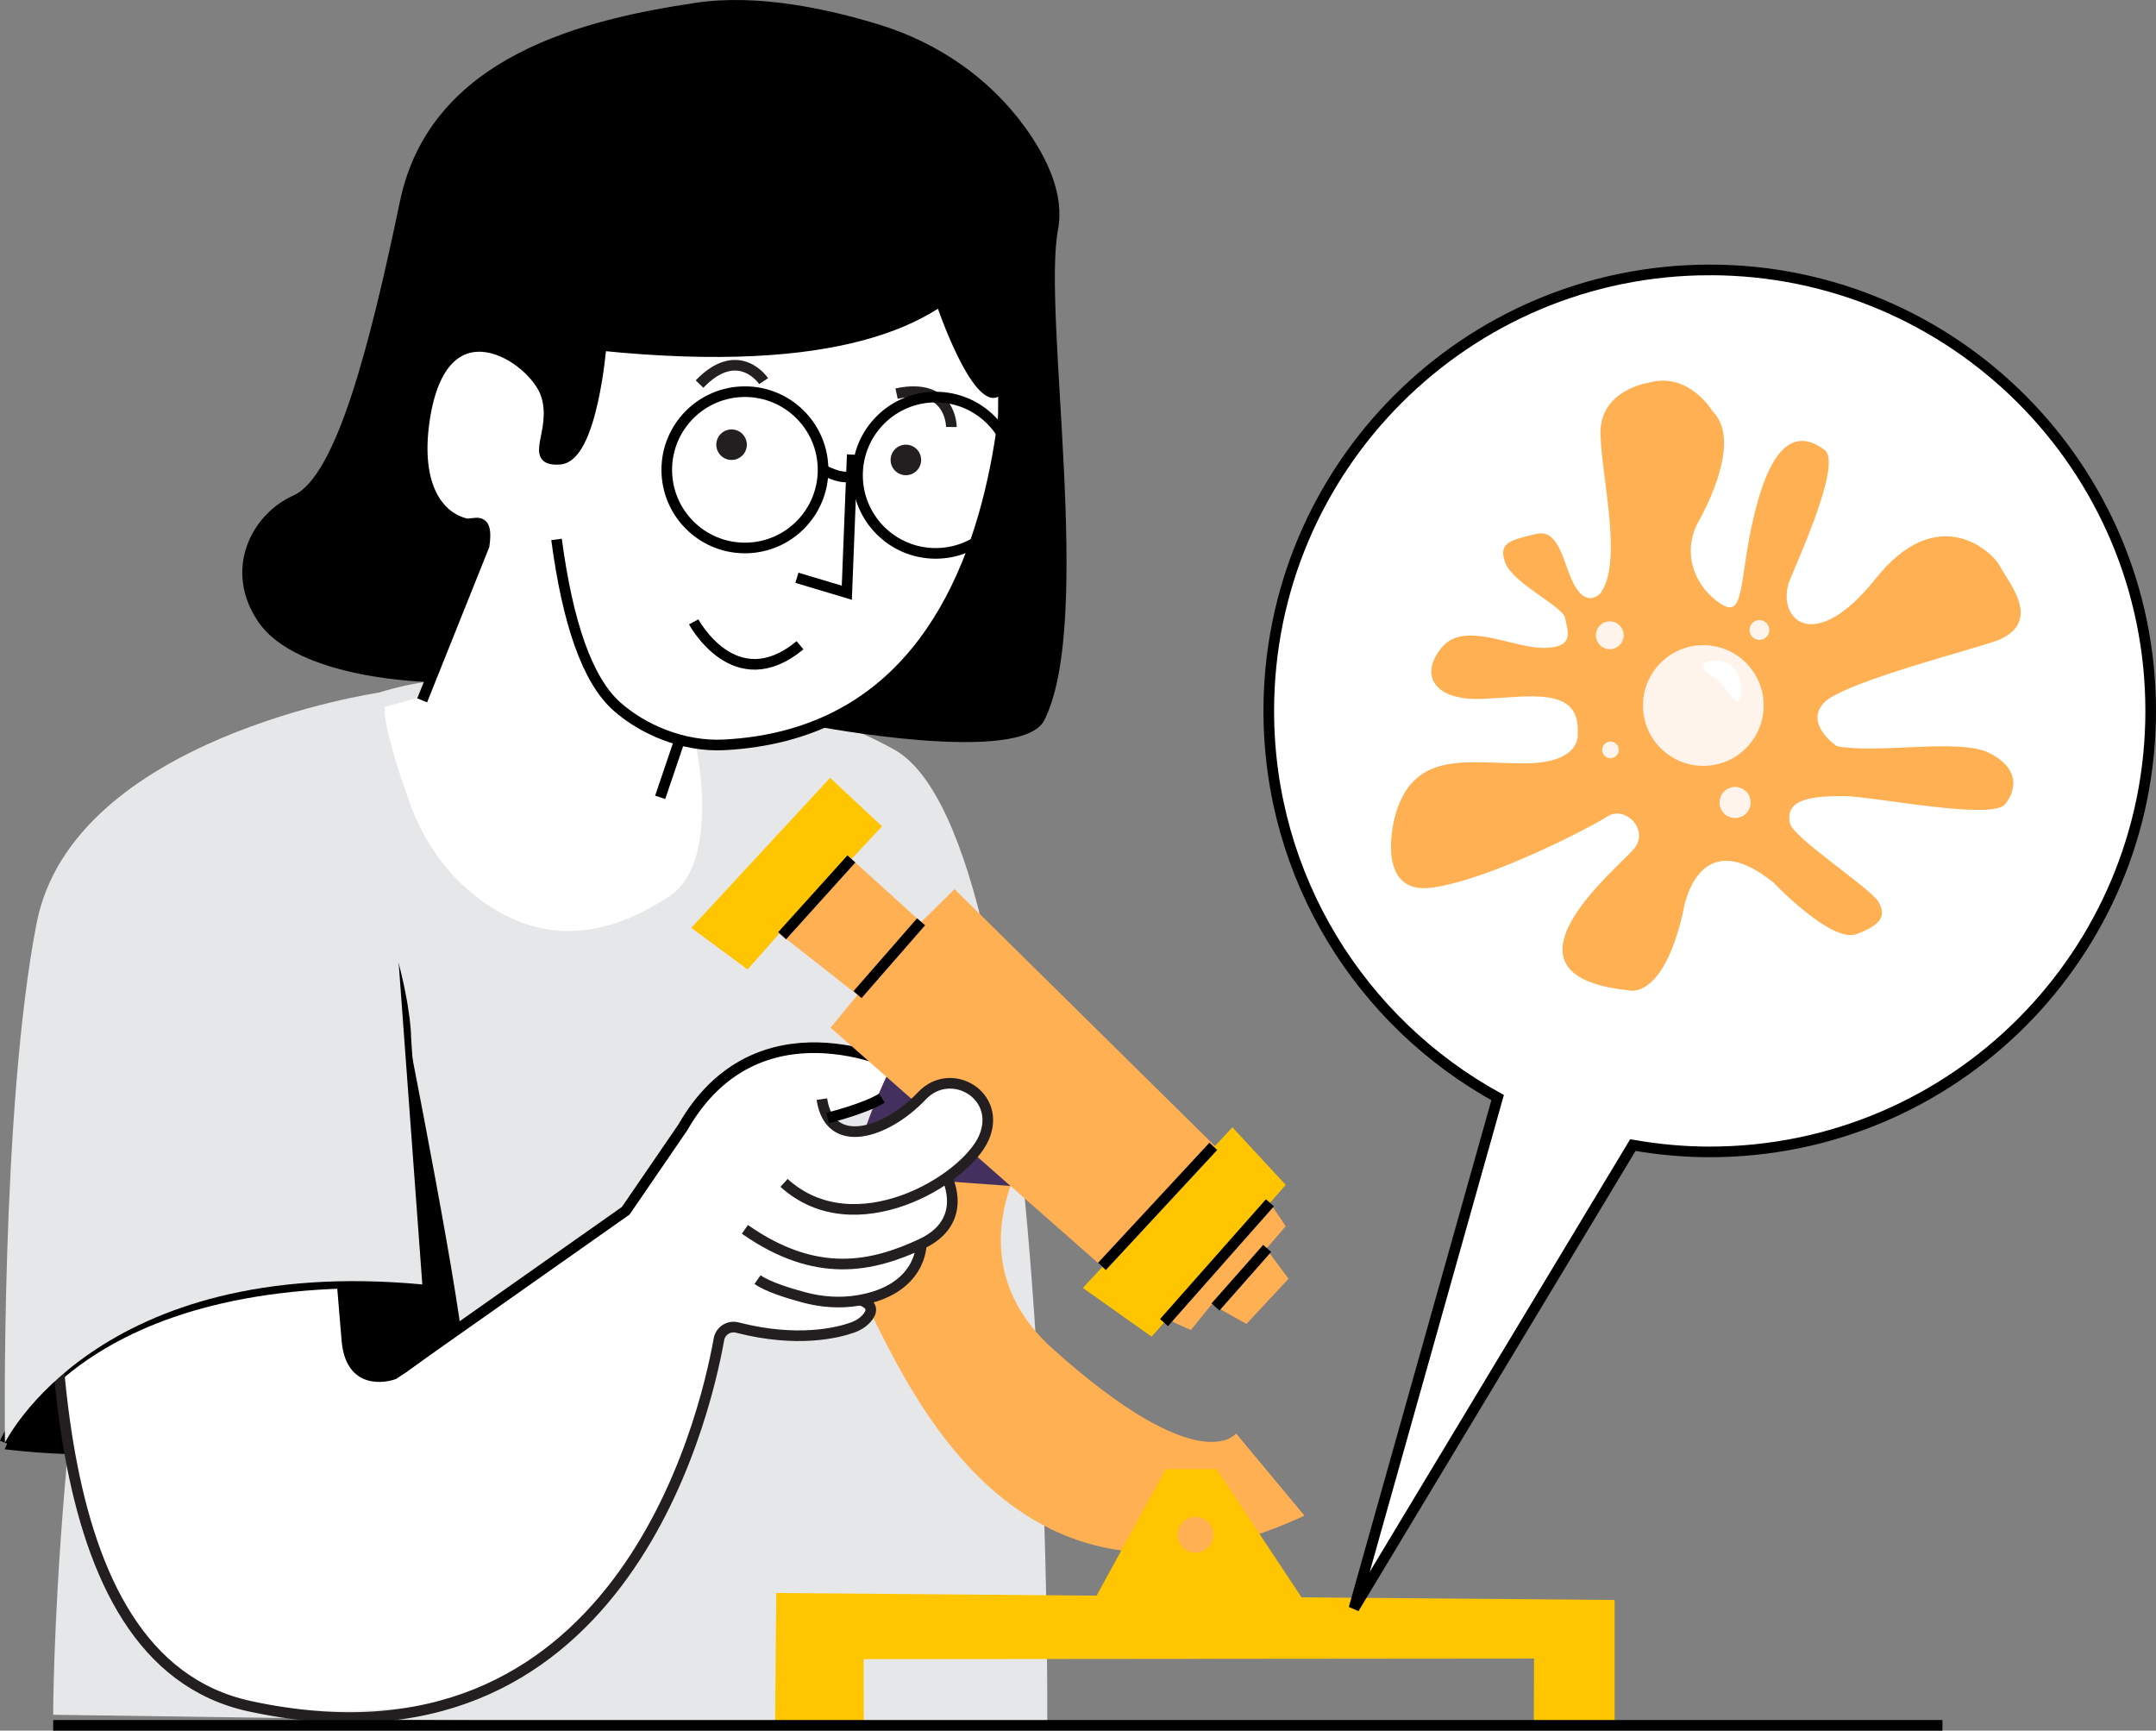 <svg width="202.888" height="162.847" viewBox="0 0 202.888 162.847" fill="none" xmlns="http://www.w3.org/2000/svg" xmlns:xlink="http://www.w3.org/1999/xlink">
	<rect x="0" y="0" width="202.888" height="162.847" fill="#808080" stroke="none"/>
	<desc>
			Created with Pixso.
	</desc>
	<defs/>
	<path id="Vector" d="M47.845 64.118C47.845 64.118 21.316 58.982 13.161 93.951C5.004 128.921 5.004 161.351 5.004 161.351L98.546 162.671C98.546 162.671 99.339 78.941 84.127 70.519C68.916 62.096 47.845 64.118 47.845 64.118Z" fill-rule="nonzero" fill="#E6E7E8"/>
	<path id="Vector" d="M37.223 91.52C37.223 91.52 42.31 116.802 43.436 125.63C44.563 134.459 32.653 137.578 32.653 137.578C32.653 137.578 28.522 130.283 28.602 129.536C28.681 128.788 31.66 91.522 31.66 91.522L37.223 91.522L37.223 91.52Z" fill-rule="nonzero" fill="#000000"/>
	<path id="Vector" d="M0.448 136.372C0.448 136.372 7.129 117.056 39.744 120.861C39.744 120.861 32 140.088 0.448 136.372Z" fill-rule="nonzero" fill="#000000"/>
	<path id="Vector" d="M76.956 103.188C76.956 103.188 78.434 107.632 81.408 106.38C84.382 105.127 87.342 102.747 87.342 102.747C87.342 102.747 90.948 100.336 92.734 104.176C92.734 104.176 94.088 106.941 88.891 110.951C88.891 110.951 91.349 114.41 86.699 116.938C86.699 116.938 86.572 121.553 81.291 122.265C81.291 122.265 82.854 124.285 80.331 125.027C77.808 125.769 73.691 125.447 70.907 125.095C70.907 125.095 68.815 124.046 67.832 125.555C66.848 127.065 62.942 157.593 40.603 160.408C32.352 161.445 17.802 162.255 11.656 152.023C11.656 152.023 5.302 142.174 4.934 120.349C4.934 120.349 3.122 93.313 9.497 85.187C9.497 85.187 16.034 72.68 25.099 73.138C25.099 73.138 27.505 76.863 28.045 80.821C28.585 84.781 30.087 93.402 30.087 93.402C30.087 93.402 31.817 126.63 32.801 127.654C33.784 128.677 35.05 131.442 38.418 128.982C41.786 126.522 59.111 113.796 59.111 113.796C59.111 113.796 61.954 110.258 62.581 108.531C63.208 106.803 68.787 99.857 76.958 103.188L76.956 103.188Z" fill-rule="nonzero" fill="#FFFFFF"/>
	<path id="Vector" d="M62.499 108.648C62.499 108.648 66.06 103.798 66.98 102.956C67.9 102.113 70.735 96.724 81.366 99.517C91.997 102.313 73.817 106.397 73.817 106.397L62.499 108.646L62.499 108.648Z" fill-rule="nonzero" fill="#FFFFFF"/>
	<path id="Vector" d="M84.434 100.31C84.434 100.31 71.287 93.79 64.259 106.078L58.884 113.925L37.059 129.299C37.059 129.299 33.08 130.804 32.651 126.182C32.221 121.56 28.996 78.018 26.846 75.439C24.696 72.859 22.762 73.157 22.762 73.157" stroke="#000000"/>
	<path id="Vector" d="M94.541 18.956C94.541 18.956 95.966 39.565 92.701 48.154C92.701 48.154 88.995 65.211 74.993 69.068L65.517 70.284C65.517 70.284 67.858 81.187 62.931 84.379C58.825 87.039 51.952 90.179 44.514 84.128C41.805 81.926 39.805 78.974 38.615 75.692C37.51 72.643 36.148 68.479 36.183 66.523L39.73 65.547L45.476 51.156C45.622 50.785 45.68 50.379 45.603 49.989C45.507 49.496 45.202 49.001 44.312 49.271C43.852 49.412 39.427 48.283 39.777 42.126C40.127 35.967 42.563 28.462 50.654 35.765C50.654 35.765 51.748 37.905 51.335 41.429C51.335 41.429 50.887 43.879 52.37 43.21C53.854 42.541 55.483 41.785 56.572 32.502C56.572 32.502 91.283 38.093 94.541 18.956Z" fill-rule="nonzero" fill="#FFFFFF"/>
	<path id="Vector" d="M94.175 14.088C94.175 14.088 100.91 37.004 56.572 32.502C56.572 32.502 55.734 42.99 52.675 43.21C49.617 43.431 52.52 40.612 51.394 37.131C50.269 33.65 41.589 27.845 39.918 39.664C39.04 45.874 41.361 48.687 43.831 49.273C44.577 49.449 45.995 48.358 45.558 51.346L39.728 65.899" stroke="#000000"/>
	<path id="Vector" d="M94.541 18.956C94.541 18.956 101.065 68.361 68.156 70.087C64.252 70.291 60.45 68.606 58.058 66.481C55.248 63.986 53.412 58.571 52.373 50.757" stroke="#000000"/>
	<path id="Vector" d="M63.961 69.615L62.126 75.023" stroke="#000000"/>
	<path id="Vector" d="M86.683 43.279C86.683 44.072 86.04 44.715 85.246 44.715C84.453 44.715 83.81 44.072 83.81 43.279C83.81 42.485 84.453 41.842 85.246 41.842C86.04 41.842 86.683 42.485 86.683 43.279Z" fill-rule="evenodd" fill="#231F20"/>
	<path id="Vector" d="M70.28 41.842C70.28 42.635 69.637 43.279 68.844 43.279C68.05 43.279 67.407 42.635 67.407 41.842C67.407 41.049 68.05 40.406 68.844 40.406C69.637 40.406 70.28 41.049 70.28 41.842Z" fill-rule="evenodd" fill="#231F20"/>
	<path id="Vector" d="M89.53 40.18C89.53 40.18 89.551 35.929 84.371 37.037" stroke="#231F20"/>
	<path id="Vector" d="M71.862 35.861C71.862 35.861 69.503 32.324 65.827 36.138" stroke="#231F20"/>
	<path id="Vector" d="M80.2 42.774L79.688 55.773L74.993 54.365" stroke="#000000"/>
	<path id="Vector" d="M93.929 37.328C91.462 38.624 88.105 28.603 88.105 28.603C81.382 35.03 56.572 32.502 56.572 32.502C56.572 32.502 55.187 39.429 54.412 41.746C53.638 44.062 51.309 42.774 51.309 42.774C51.309 42.774 51.422 39.532 51.394 37.131C51.365 34.732 47.211 33.343 47.211 33.343C40.019 29.728 39.775 40.98 39.981 44.886C40.185 48.795 45.185 49.271 45.185 49.271C45.629 50.381 45.619 51.621 45.159 52.724L40.422 64.169C40.422 64.169 28.036 63.981 24.306 58.51C21.008 53.675 23.59 48.421 27.604 46.628C31.618 44.835 34.77 32.713 37.636 18.951C40.502 5.189 55.182 1.793 65.52 0.258C71.317 -0.602 77.948 0.842 82.779 2.33C88.239 4.013 93.091 7.323 96.443 11.952C98.555 14.869 100.187 18.329 99.562 21.616C98.065 29.505 102.973 58.468 98.271 67.772C96.109 72.054 76.679 68.315 76.679 68.315C76.679 68.315 90.466 63.923 93.912 42.619L93.931 37.326L93.929 37.328Z" fill-rule="nonzero" fill="#000000"/>
	<path id="Vector" d="M65.28 58.513C65.28 58.513 69.163 65.784 75.284 60.714" stroke="#000000"/>
	<path id="Vector" d="M0.465 135.757C0.465 135.757 7.129 118.941 39.742 120.861L38.183 97.604C38.183 94.292 35.397 79.349 27.548 76.605" stroke="#000000"/>
	<path id="Vector" d="M114.939 108.441L104.754 120.093L78.167 96.7L80.695 93.616L73.601 88.046L73.329 87.832L70.35 91.201L65.064 87.299L78.167 73.612L82.993 77.748L80.12 80.823L80.312 80.997L86.678 86.762L89.83 83.666L114.939 108.441Z" fill-rule="nonzero" fill="#FEB053"/>
	<path id="Vector" d="M119.507 113.173L120.991 115.382L119.162 117.504L121.258 120.323L117.294 124.574L114.019 122.736L112.066 125.149C112.066 125.149 109.538 124.058 109.538 123.884C109.538 123.71 119.507 113.171 119.507 113.171L119.507 113.173Z" fill-rule="nonzero" fill="#FEB053"/>
	<path id="Vector" d="M115.974 106.075L120.993 111.495L108.369 125.771L101.9 121.187L115.974 106.075Z" fill-rule="nonzero" fill="#FFC600"/>
	<path id="Vector" d="M122.756 142.618C94.429 155.718 84.603 128.196 80.695 121.07C79.108 118.176 79.34 114.204 80.178 110.512C81.066 106.606 82.624 103.007 83.418 101.32C83.72 100.677 83.913 100.308 83.913 100.308L96.783 108.195C96.783 108.195 95.828 109.488 95.093 111.591C93.844 115.166 92.927 121.413 99.081 126.929C112.986 139.397 116.32 134.881 116.32 134.881L122.756 142.616L122.756 142.618Z" fill-rule="nonzero" fill="#FEB053"/>
	<path id="Vector" d="M95.093 111.594L80.176 110.514C81.064 106.608 82.622 103.01 83.415 101.322L95.091 111.596L95.093 111.594Z" fill-rule="nonzero" fill="#43305E"/>
	<path id="Vector" d="M102.375 151.641L123.366 151.641L114.479 138.233L109.705 138.233L102.375 151.641Z" fill-rule="nonzero" fill="#FFC600"/>
	<path id="Vector" d="M73.052 149.892L151.942 150.549L151.942 162.098L144.339 162.098L144.358 156.063L81.27 156.119L81.279 162.098L72.937 162.098L73.052 149.892Z" fill-rule="nonzero" fill="#FFC600"/>
	<path id="Vector" d="M80.12 80.823L80.312 80.997L73.601 88.046L73.329 87.832L70.35 91.201L65.064 87.299L78.115 73.188L82.993 77.748L80.12 80.823Z" fill-rule="nonzero" fill="#FFC600"/>
	<path id="Vector" d="M114.176 144.418C114.176 145.35 113.421 146.106 112.489 146.106C111.557 146.106 110.801 145.35 110.801 144.418C110.801 143.486 111.557 142.73 112.489 142.73C113.421 142.73 114.176 143.486 114.176 144.418Z" fill-rule="evenodd" fill="#FEB053"/>
	<path id="Vector" d="M77.268 103.39C77.268 103.39 77.876 107.462 80.796 106.465C83.718 105.467 87.23 103.317 87.589 102.674C87.948 102.031 91.814 100.979 92.891 104.728C92.891 104.728 93.107 108.406 89.166 110.915C89.166 110.915 91.035 114.46 86.697 117.061C86.697 117.061 87.185 120.675 81.366 122.497C81.366 122.497 82.594 124.321 79.859 125.037C77.125 125.752 68.388 125.037 68.388 125.037C68.388 125.037 62.933 115.861 67.306 109.554C71.679 103.247 77.268 103.39 77.268 103.39Z" fill-rule="nonzero" fill="#FFFFFF"/>
	<path id="Vector" d="M80.972 122.328C82.336 122.802 82.009 123.553 81.531 124.074C81.181 124.457 80.732 124.734 80.244 124.908C78.864 125.401 75.069 126.375 69.388 124.917C68.597 124.713 67.799 125.213 67.656 126.018C66.269 133.764 58.121 168.055 23.482 160.542C3.124 156.127 4.974 120.767 4.974 103.921C4.974 87.074 14.013 75.45 23.186 73.185" stroke="#231F20"/>
	<path id="Vector" d="M86.694 117.056C86.694 117.056 86.791 121.387 80.7 122.375C79.014 122.65 77.289 122.518 75.639 122.074C74.148 121.675 72.235 121.072 71.287 120.405" stroke="#231F20"/>
	<path id="Vector" d="M89.11 110.8C89.11 110.8 91.265 114.927 86.694 117.056C82.122 119.182 76.848 120.41 70.099 115.676" stroke="#231F20"/>
	<path id="Vector" d="M77.341 103.423C78.071 108.331 83.392 106.662 86.76 103.108C89.497 100.219 94.347 103.087 92.577 107.082C90.807 111.077 80.397 117.316 73.782 111.305" stroke="#231F20"/>
	<path id="Vector" d="M35.646 65.174C35.646 65.174 6.845 69.369 3.443 86.882C0.04 104.395 0.465 135.754 0.465 135.754C0.465 135.754 9.114 118.007 39.742 120.859L35.646 65.172L35.646 65.174Z" fill-rule="nonzero" fill="#E6E7E8"/>
	<path id="Vector" d="M77.88 105.197C77.88 105.197 81.404 104.324 82.99 103.327" stroke="#000000"/>
	<path id="Vector" d="M5.004 162.347L182.792 162.347" stroke="#000000"/>
	<path id="Vector" d="M160.892 25.399C137.976 25.399 119.397 43.978 119.397 66.895C119.397 82.577 128.098 96.222 140.933 103.277L127.411 151.34L153.658 107.747C156.008 108.16 158.423 108.388 160.892 108.388C183.809 108.388 202.388 89.809 202.388 66.892C202.388 43.976 183.809 25.397 160.892 25.397L160.892 25.399Z" fill-rule="nonzero" fill="#FFFFFF"/>
	<path id="Vector" d="M119.397 66.895C119.397 82.577 128.098 96.222 140.933 103.277L127.411 151.34L153.658 107.747C156.008 108.16 158.423 108.388 160.892 108.388C183.809 108.388 202.388 89.809 202.388 66.892C202.388 43.976 183.809 25.397 160.892 25.397L160.892 25.399C137.976 25.399 119.397 43.978 119.397 66.895Z" stroke="#000000"/>
	<path id="Vector" d="M159.712 49.292C159.712 49.292 164.237 41.731 161.179 38.725C161.179 38.725 158.942 34.941 155.16 36.009C155.16 36.009 150.463 36.668 150.609 40.926C150.757 45.182 152.731 52.888 150.606 55.825C150.606 55.825 149.435 57.177 148.261 55.238C147.088 53.299 146.867 49.661 144.518 50.248C142.168 50.834 140.943 51.029 141.656 52.963C142.37 54.897 147.128 57.076 147.292 58.177C147.456 59.275 148.33 60.918 145.327 60.965C142.323 61.01 137.769 58.322 135.64 60.965C133.511 63.608 135.053 65.939 139.457 65.763C143.86 65.587 148.745 64.51 148.468 69.012C148.468 69.012 148.926 71.753 143.64 71.826C138.356 71.899 132.924 70.359 131.237 76.964C131.237 76.964 129.267 84.337 134.84 83.513C140.412 82.689 149.731 77.814 151.273 76.819C152.923 75.753 155.292 78.093 153.731 79.917C152.17 81.743 139.785 91.785 153.254 93.184C153.254 93.184 156.484 94.212 158.392 85.771C158.392 85.771 159.604 77.171 166.906 83.055C166.906 83.055 172.331 88.759 174.685 87.9C177.039 87.041 177.558 86.14 176.739 84.818C175.92 83.497 168.763 78.854 168.446 77.478C167.894 75.091 170.758 74.903 173.509 74.91C176.26 74.917 187.431 77.22 188.679 75.68C189.928 74.138 189.876 72.122 187.088 70.8C184.299 69.479 176.593 70.948 172.849 70.213C172.849 70.213 169.763 68.136 171.629 66.136C173.495 64.136 186.656 60.876 188.219 60.158C192.113 58.371 189.06 54.886 188.219 53.301C187.379 51.717 182.243 47.241 176.518 54.433C170.793 61.625 167.307 58.371 168.298 54.947C168.603 53.888 173.511 43.635 171.692 42.323C169.873 41.011 167.345 40.415 165.437 47.093C163.528 53.771 164.408 58.395 161.988 56.853C159.566 55.31 158.268 52.266 159.714 49.294L159.712 49.292Z" fill-rule="nonzero" fill="#FEB053"/>
	<path id="Vector" d="M165.969 66.385C165.969 69.522 163.426 72.066 160.289 72.066C157.152 72.066 154.608 69.522 154.608 66.385C154.608 63.248 157.152 60.705 160.289 60.705C163.426 60.705 165.969 63.248 165.969 66.385Z" fill-rule="evenodd" fill="#FEF4EB"/>
	<path id="Vector" d="M160.444 62.301C160.444 62.301 159.801 63.003 161.132 63.66C162.46 64.317 163.47 67.035 163.777 65.458C164.085 63.881 163.207 61.512 160.446 62.301L160.444 62.301Z" fill-rule="nonzero" fill="#FFFFFF"/>
	<path id="Vector" d="M152.796 59.775C152.796 60.498 152.21 61.085 151.487 61.085C150.763 61.085 150.177 60.498 150.177 59.775C150.177 59.052 150.763 58.465 151.487 58.465C152.21 58.465 152.796 59.052 152.796 59.775Z" fill-rule="evenodd" fill="#FEF4EB"/>
	<path id="Vector" d="M152.336 70.559C152.336 70.992 151.985 71.343 151.552 71.343C151.119 71.343 150.768 70.992 150.768 70.559C150.768 70.126 151.119 69.775 151.552 69.775C151.985 69.775 152.336 70.126 152.336 70.559Z" fill-rule="evenodd" fill="#FEF4EB"/>
	<path id="Vector" d="M164.744 75.511C164.744 76.32 164.088 76.976 163.279 76.976C162.47 76.976 161.815 76.32 161.815 75.511C161.815 74.702 162.47 74.047 163.279 74.047C164.088 74.047 164.744 74.702 164.744 75.511Z" fill-rule="evenodd" fill="#FEF4EB"/>
	<path id="Vector" d="M166.498 59.28C166.498 59.795 166.08 60.212 165.566 60.212C165.051 60.212 164.634 59.795 164.634 59.28C164.634 58.765 165.051 58.348 165.566 58.348C166.08 58.348 166.498 58.765 166.498 59.28Z" fill-rule="evenodd" fill="#FEF4EB"/>
	<path id="Vector" d="" fill-rule="nonzero" fill="#FFFFFF"/>
	<path id="Vector" d="M86.678 86.736L80.695 93.59" stroke="#000000"/>
	<path id="Vector" d="M70.099 51.562C66.038 51.562 62.745 48.27 62.745 44.208C62.745 40.147 66.038 36.854 70.099 36.854C74.161 36.854 77.453 40.147 77.453 44.208C77.453 48.27 74.161 51.562 70.099 51.562Z" stroke="#000000"/>
	<path id="Vector" d="M88.049 52.071C83.987 52.071 80.695 48.779 80.695 44.717C80.695 40.656 83.987 37.363 88.049 37.363C92.11 37.363 95.403 40.656 95.403 44.717C95.403 48.779 92.11 52.071 88.049 52.071Z" stroke="#000000"/>
	<path id="Vector" d="M80.695 44.208C80.695 44.208 80.364 45.722 77.456 44.208" stroke="#000000"/>
	<path id="Vector" d="" fill-rule="nonzero" fill="#FFFFFF"/>
	<path id="Vector" d="M114.177 107.866L103.698 119.164" stroke="#000000"/>
	<path id="Vector" d="" fill-rule="nonzero" fill="#FFFFFF"/>
	<path id="Vector" d="M119.507 113.174L109.538 124.448" stroke="#000000"/>
	<path id="Vector" d="" fill-rule="nonzero" fill="#FFFFFF"/>
	<path id="Vector" d="M114.381 122.98L119.247 117.467" stroke="#000000"/>
	<path id="Vector" d="" fill-rule="nonzero" fill="#FFFFFF"/>
	<path id="Vector" d="M80.12 80.823L73.601 88.046" stroke="#000000"/>
</svg>
